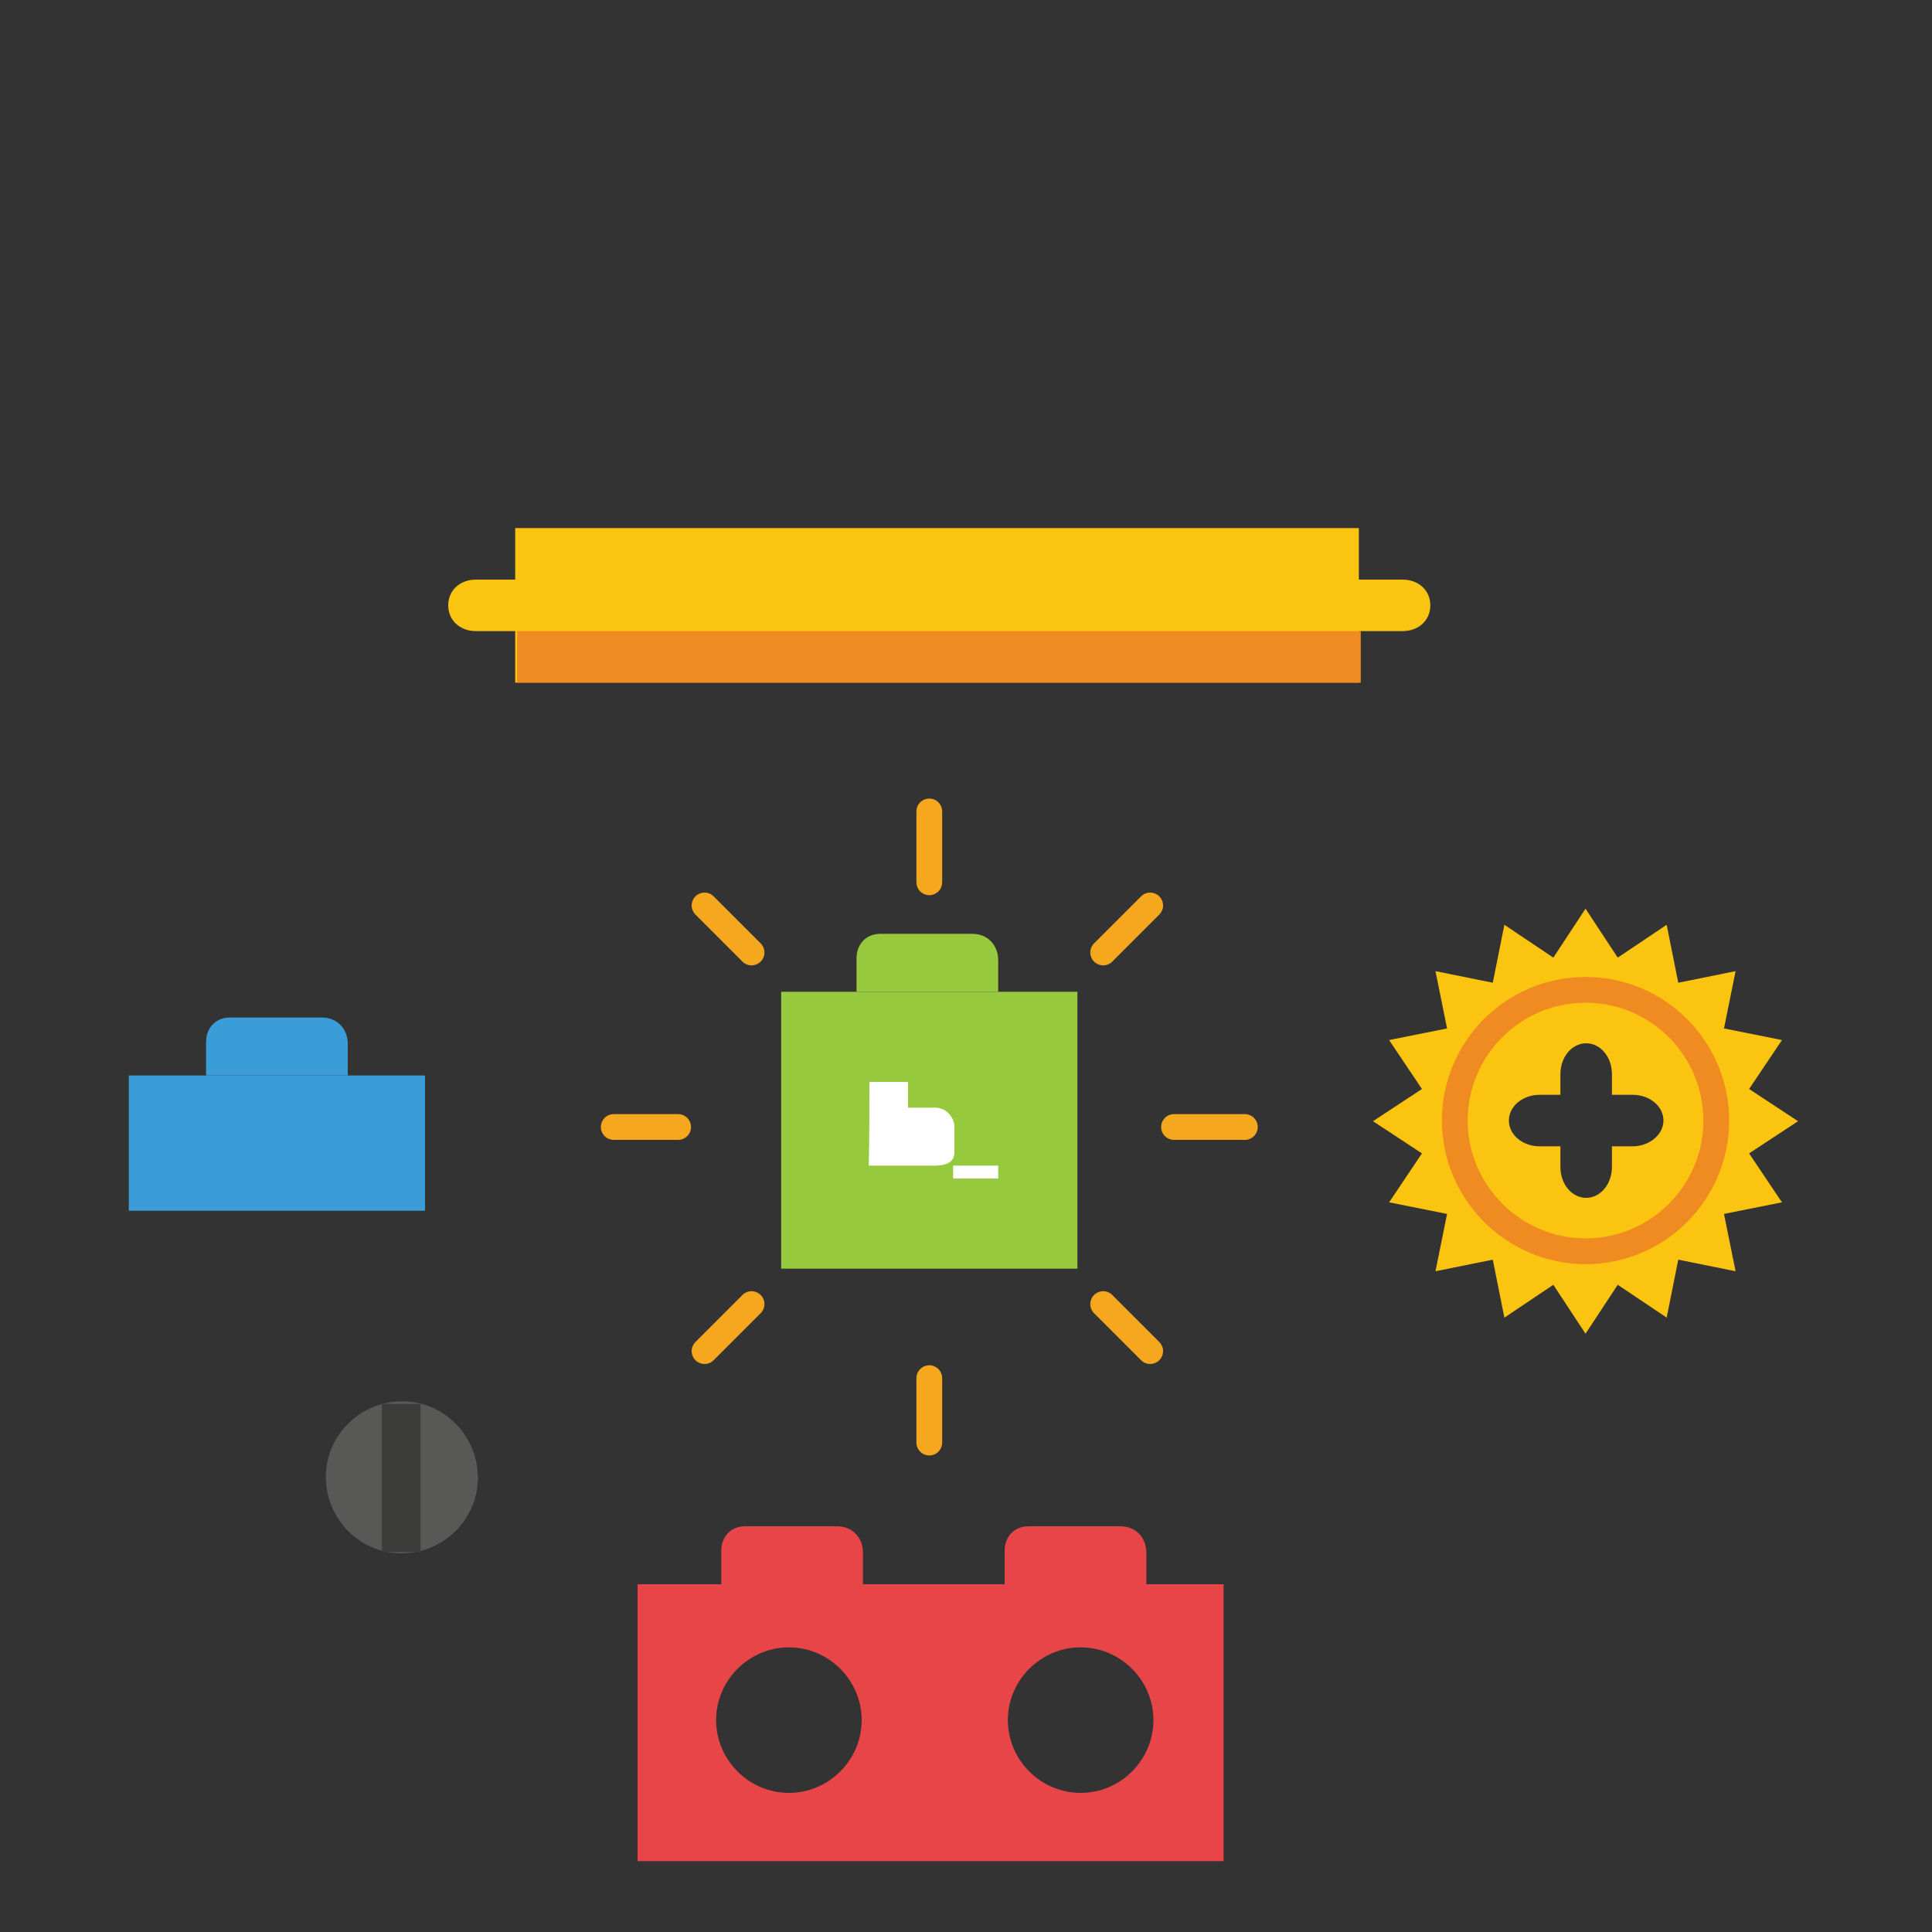 <svg xmlns="http://www.w3.org/2000/svg" viewBox="0 0 300 300"><rect x="0" y="0" width="300" height="300" fill="#333333" stroke="none"/><style>.st0{fill:none;stroke:#f5a71d;stroke-width:4;stroke-linecap:round;stroke-linejoin:round;stroke-miterlimit:22.926;fill-rule:evenodd;clip-rule:evenodd}.st1{fill:#fac411}.st1,.st2,.st3,.st4,.st5{fill-rule:evenodd;clip-rule:evenodd}.st2{stroke:#ef8b21;stroke-width:4;stroke-miterlimit:22.926;fill:none}.st3{fill:#3b9dd7}.st4{fill:#96c93d}.st5{fill:#e74548}.st6{fill:#fff}.st7{fill:#ef8b21}.st7,.st8,.st9{fill-rule:evenodd;clip-rule:evenodd}.st8{fill:#585857}.st9{fill:#3c3c3b}</style><g id="XMLID_2_"><path id="XMLID_42_" class="st0" d="M178.6 140.6l-7.3 7.3"/><path id="XMLID_41_" class="st0" d="M116.7 202.5l-7.3 7.3"/><g id="XMLID_36_"><path id="XMLID_38_" class="st1" d="M271.6 179.1l7.6-5-7.6-5 5.1-7.6-9-1.8 1.8-8.9-8.9 1.8-1.8-9-7.6 5.1-5-7.6-5 7.6-7.6-5.1-1.8 9-8.9-1.8 1.8 8.9-9 1.8 5.1 7.6-7.6 5 7.6 5-5.1 7.6 9 1.8-1.8 8.9 8.9-1.8 1.8 9 7.6-5.1 5 7.6 5-7.6 7.6 5.1 1.8-9 8.9 1.8-1.8-8.9 9-1.8-5.1-7.6zm-18.1-1.1h-3.2v3.2c0 2.7-1.8 4.8-4 4.8s-4-2.1-4-4.8V178h-3.2c-2.7 0-4.8-1.8-4.8-4s2.1-4 4.8-4h3.2v-3.2c0-2.7 1.8-4.8 4-4.8s4 2.1 4 4.8v3.2h3.2c2.7 0 4.8 1.8 4.8 4s-2.2 4-4.8 4z"/><path id="XMLID_37_" class="st2" d="M246.2 194.3c11.2 0 20.3-9.1 20.3-20.3 0-11.2-9.1-20.3-20.3-20.3-11.2 0-20.3 9.1-20.3 20.3 0 11.2 9.2 20.3 20.3 20.3z"/></g><path id="XMLID_35_" class="st0" d="M144.3 126v11"/><path id="XMLID_34_" class="st0" d="M144.3 214v10"/><path id="XMLID_33_" class="st0" d="M95.3 175h10"/><path id="XMLID_32_" class="st0" d="M182.3 175h11"/><path id="XMLID_31_" class="st0" d="M109.4 140.6l7.3 7.3"/><path id="XMLID_30_" class="st0" d="M171.3 202.5l7.3 7.3"/><g id="XMLID_27_"><path id="XMLID_29_" class="st3" d="M20 167h46v21H20z"/><path id="XMLID_28_" class="st3" d="M54 167H32v-5.2c0-2.2 1.5-3.8 3.7-3.8H50c2.3 0 4 1.7 4 4.1v4.9z"/></g><g id="XMLID_23_"><path id="XMLID_26_" class="st4" d="M155 154h-22v-5.2c0-2.2 1.5-3.8 3.7-3.8H151c2.3 0 4 1.7 4 4.1v4.9z"/><path id="XMLID_24_" class="st4" d="M167.3 154h-46v43h46v-43z"/></g><g id="XMLID_16_"><path id="XMLID_19_" class="st5" d="M99 246v43h91v-43H99zm23.5 32.4c-6.2 0-11.3-5.1-11.3-11.3s5.1-11.3 11.3-11.3 11.3 5.1 11.3 11.3-5.1 11.3-11.3 11.3zm45.3 0c-6.2 0-11.3-5.1-11.3-11.3s5.1-11.3 11.3-11.3c6.2 0 11.3 5.1 11.3 11.3s-5.1 11.3-11.3 11.3z"/><path id="XMLID_18_" class="st5" d="M134 246h-22v-5.2c0-2.2 1.5-3.8 3.7-3.8H130c2.3 0 4 1.7 4 4.1v4.9z"/><path id="XMLID_17_" class="st5" d="M178 246h-22v-5.2c0-2.2 1.5-3.8 3.7-3.8H174c2.3 0 4 1.7 4 4.1v4.9z"/></g><g id="XMLID_13_"><path id="XMLID_15_" class="st6" d="M135 168h6v4h4.3c1.6 0 2.9 1.5 2.9 3v4c0 1.5-1.4 2-3 2h-10.3c.1-4 .1-9 .1-13z"/><path id="XMLID_14_" class="st6" d="M148 183v-2h7v2h-7z"/></g><g id="XMLID_10_"><path id="XMLID_12_" class="st1" d="M211 98h6.8c2.4 0 4.3-1.6 4.3-4s-1.9-4-4.3-4H211v-8H80v8h-6.1c-2.4 0-4.3 1.6-4.3 4s1.9 4 4.3 4H80v8h131v-8z"/><path id="XMLID_11_" class="st7" d="M80.3 98h131v8h-131z"/></g><g id="XMLID_3_"><g id="XMLID_5_"><path id="XMLID_6_" class="st8" d="M62.7 241.2c-6.5.2-11.9-5-12.1-11.5-.2-6.5 5-11.9 11.5-12.1 6.5-.2 11.9 5 12.1 11.5.2 6.5-5 11.9-11.5 12.1zm2.4-.9l-.5-22 .5 22zm-4.8.2l-.5-22 .5 22z"/></g><path id="XMLID_4_" class="st9" d="M59.3 218h6v23h-6z"/></g></g></svg>